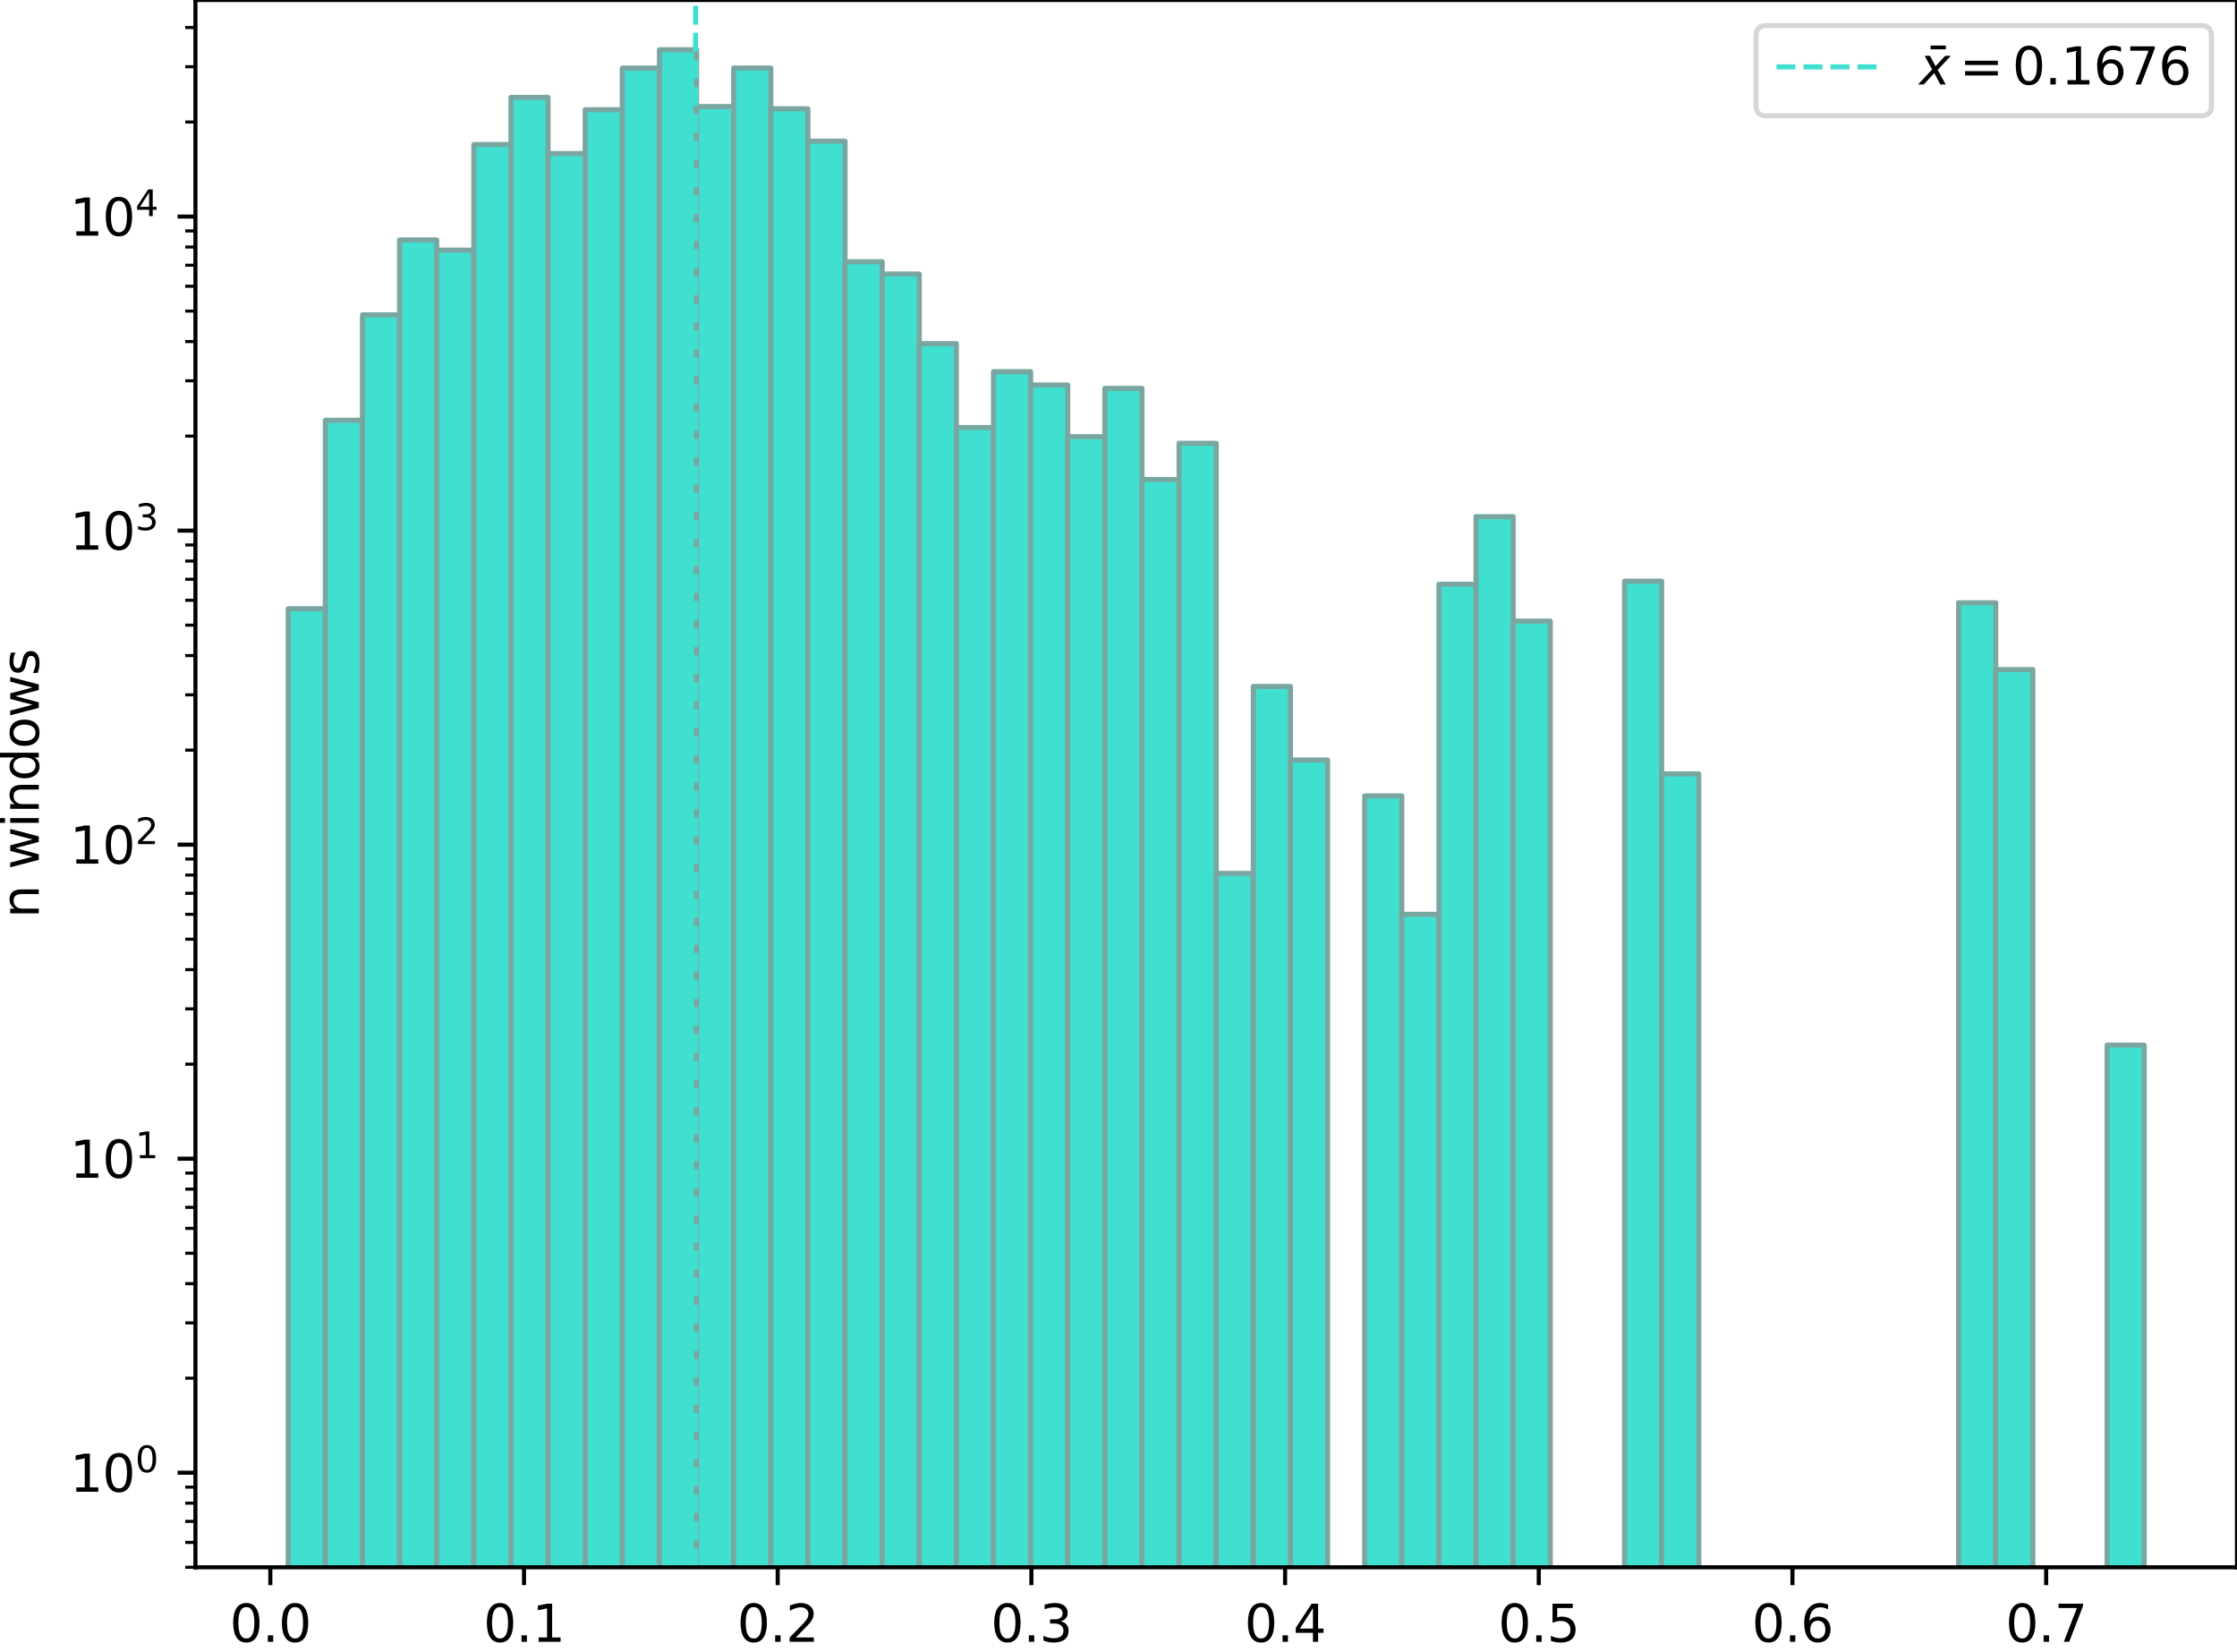<?xml version="1.0" encoding="utf-8" standalone="no"?>
<!DOCTYPE svg PUBLIC "-//W3C//DTD SVG 1.1//EN"
  "http://www.w3.org/Graphics/SVG/1.1/DTD/svg11.dtd">
<svg height="323.598pt" version="1.1" viewBox="0 0 438.128 323.598" width="438.128pt" xmlns="http://www.w3.org/2000/svg" xmlns:xlink="http://www.w3.org/1999/xlink">
 <defs>
  <style type="text/css">*{stroke-linecap:butt;stroke-linejoin:round;}</style>
 </defs>
 <g id="figure_1">
  <g id="patch_1">
   <path d="M 0 323.598 
L 438.128 323.598 
L 438.128 0 
L 0 0 
z
" style="fill:#ffffff;"/>
  </g>
  <g id="axes_1">
   <g id="patch_2">
    <path d="M 38.278 306.92 
L 438.128 306.92 
L 438.128 0 
L 38.278 0 
z
" style="fill:#ffffff;"/>
   </g>
   <g id="patch_3">
    <path clip-path="url(#p5ec29fc9a8)" d="M 56.453 61786.943 
L 63.723 61786.943 
L 63.723 119.207 
L 56.453 119.207 
z
" style="fill:#40e0d0;stroke:#7aa6a2;stroke-linejoin:miter;"/>
   </g>
   <g id="patch_4">
    <path clip-path="url(#p5ec29fc9a8)" d="M 63.723 61786.943 
L 70.993 61786.943 
L 70.993 82.3 
L 63.723 82.3 
z
" style="fill:#40e0d0;stroke:#7aa6a2;stroke-linejoin:miter;"/>
   </g>
   <g id="patch_5">
    <path clip-path="url(#p5ec29fc9a8)" d="M 70.993 61786.943 
L 78.263 61786.943 
L 78.263 61.662 
L 70.993 61.662 
z
" style="fill:#40e0d0;stroke:#7aa6a2;stroke-linejoin:miter;"/>
   </g>
   <g id="patch_6">
    <path clip-path="url(#p5ec29fc9a8)" d="M 78.263 61786.943 
L 85.533 61786.943 
L 85.533 46.981 
L 78.263 46.981 
z
" style="fill:#40e0d0;stroke:#7aa6a2;stroke-linejoin:miter;"/>
   </g>
   <g id="patch_7">
    <path clip-path="url(#p5ec29fc9a8)" d="M 85.533 61786.943 
L 92.803 61786.943 
L 92.803 48.981 
L 85.533 48.981 
z
" style="fill:#40e0d0;stroke:#7aa6a2;stroke-linejoin:miter;"/>
   </g>
   <g id="patch_8">
    <path clip-path="url(#p5ec29fc9a8)" d="M 92.803 61786.943 
L 100.073 61786.943 
L 100.073 28.311 
L 92.803 28.311 
z
" style="fill:#40e0d0;stroke:#7aa6a2;stroke-linejoin:miter;"/>
   </g>
   <g id="patch_9">
    <path clip-path="url(#p5ec29fc9a8)" d="M 100.073 61786.943 
L 107.343 61786.943 
L 107.343 19.082 
L 100.073 19.082 
z
" style="fill:#40e0d0;stroke:#7aa6a2;stroke-linejoin:miter;"/>
   </g>
   <g id="patch_10">
    <path clip-path="url(#p5ec29fc9a8)" d="M 107.343 61786.943 
L 114.613 61786.943 
L 114.613 30.069 
L 107.343 30.069 
z
" style="fill:#40e0d0;stroke:#7aa6a2;stroke-linejoin:miter;"/>
   </g>
   <g id="patch_11">
    <path clip-path="url(#p5ec29fc9a8)" d="M 114.613 61786.943 
L 121.883 61786.943 
L 121.883 21.479 
L 114.613 21.479 
z
" style="fill:#40e0d0;stroke:#7aa6a2;stroke-linejoin:miter;"/>
   </g>
   <g id="patch_12">
    <path clip-path="url(#p5ec29fc9a8)" d="M 121.883 61786.943 
L 129.153 61786.943 
L 129.153 13.336 
L 121.883 13.336 
z
" style="fill:#40e0d0;stroke:#7aa6a2;stroke-linejoin:miter;"/>
   </g>
   <g id="patch_13">
    <path clip-path="url(#p5ec29fc9a8)" d="M 129.153 61786.943 
L 136.423 61786.943 
L 136.423 9.746 
L 129.153 9.746 
z
" style="fill:#40e0d0;stroke:#7aa6a2;stroke-linejoin:miter;"/>
   </g>
   <g id="patch_14">
    <path clip-path="url(#p5ec29fc9a8)" d="M 136.423 61786.943 
L 143.693 61786.943 
L 143.693 20.865 
L 136.423 20.865 
z
" style="fill:#40e0d0;stroke:#7aa6a2;stroke-linejoin:miter;"/>
   </g>
   <g id="patch_15">
    <path clip-path="url(#p5ec29fc9a8)" d="M 143.693 61786.943 
L 150.963 61786.943 
L 150.963 13.324 
L 143.693 13.324 
z
" style="fill:#40e0d0;stroke:#7aa6a2;stroke-linejoin:miter;"/>
   </g>
   <g id="patch_16">
    <path clip-path="url(#p5ec29fc9a8)" d="M 150.963 61786.943 
L 158.233 61786.943 
L 158.233 21.3 
L 150.963 21.3 
z
" style="fill:#40e0d0;stroke:#7aa6a2;stroke-linejoin:miter;"/>
   </g>
   <g id="patch_17">
    <path clip-path="url(#p5ec29fc9a8)" d="M 158.233 61786.943 
L 165.503 61786.943 
L 165.503 27.639 
L 158.233 27.639 
z
" style="fill:#40e0d0;stroke:#7aa6a2;stroke-linejoin:miter;"/>
   </g>
   <g id="patch_18">
    <path clip-path="url(#p5ec29fc9a8)" d="M 165.503 61786.943 
L 172.773 61786.943 
L 172.773 51.257 
L 165.503 51.257 
z
" style="fill:#40e0d0;stroke:#7aa6a2;stroke-linejoin:miter;"/>
   </g>
   <g id="patch_19">
    <path clip-path="url(#p5ec29fc9a8)" d="M 172.773 61786.943 
L 180.043 61786.943 
L 180.043 53.657 
L 172.773 53.657 
z
" style="fill:#40e0d0;stroke:#7aa6a2;stroke-linejoin:miter;"/>
   </g>
   <g id="patch_20">
    <path clip-path="url(#p5ec29fc9a8)" d="M 180.043 61786.943 
L 187.313 61786.943 
L 187.313 67.296 
L 180.043 67.296 
z
" style="fill:#40e0d0;stroke:#7aa6a2;stroke-linejoin:miter;"/>
   </g>
   <g id="patch_21">
    <path clip-path="url(#p5ec29fc9a8)" d="M 187.313 61786.943 
L 194.583 61786.943 
L 194.583 83.717 
L 187.313 83.717 
z
" style="fill:#40e0d0;stroke:#7aa6a2;stroke-linejoin:miter;"/>
   </g>
   <g id="patch_22">
    <path clip-path="url(#p5ec29fc9a8)" d="M 194.583 61786.943 
L 201.853 61786.943 
L 201.853 72.787 
L 194.583 72.787 
z
" style="fill:#40e0d0;stroke:#7aa6a2;stroke-linejoin:miter;"/>
   </g>
   <g id="patch_23">
    <path clip-path="url(#p5ec29fc9a8)" d="M 201.853 61786.943 
L 209.123 61786.943 
L 209.123 75.392 
L 201.853 75.392 
z
" style="fill:#40e0d0;stroke:#7aa6a2;stroke-linejoin:miter;"/>
   </g>
   <g id="patch_24">
    <path clip-path="url(#p5ec29fc9a8)" d="M 209.123 61786.943 
L 216.393 61786.943 
L 216.393 85.519 
L 209.123 85.519 
z
" style="fill:#40e0d0;stroke:#7aa6a2;stroke-linejoin:miter;"/>
   </g>
   <g id="patch_25">
    <path clip-path="url(#p5ec29fc9a8)" d="M 216.393 61786.943 
L 223.663 61786.943 
L 223.663 76.061 
L 216.393 76.061 
z
" style="fill:#40e0d0;stroke:#7aa6a2;stroke-linejoin:miter;"/>
   </g>
   <g id="patch_26">
    <path clip-path="url(#p5ec29fc9a8)" d="M 223.663 61786.943 
L 230.933 61786.943 
L 230.933 93.896 
L 223.663 93.896 
z
" style="fill:#40e0d0;stroke:#7aa6a2;stroke-linejoin:miter;"/>
   </g>
   <g id="patch_27">
    <path clip-path="url(#p5ec29fc9a8)" d="M 230.933 61786.943 
L 238.203 61786.943 
L 238.203 86.811 
L 230.933 86.811 
z
" style="fill:#40e0d0;stroke:#7aa6a2;stroke-linejoin:miter;"/>
   </g>
   <g id="patch_28">
    <path clip-path="url(#p5ec29fc9a8)" d="M 238.203 61786.943 
L 245.473 61786.943 
L 245.473 171.038 
L 238.203 171.038 
z
" style="fill:#40e0d0;stroke:#7aa6a2;stroke-linejoin:miter;"/>
   </g>
   <g id="patch_29">
    <path clip-path="url(#p5ec29fc9a8)" d="M 245.473 61786.943 
L 252.743 61786.943 
L 252.743 134.428 
L 245.473 134.428 
z
" style="fill:#40e0d0;stroke:#7aa6a2;stroke-linejoin:miter;"/>
   </g>
   <g id="patch_30">
    <path clip-path="url(#p5ec29fc9a8)" d="M 252.743 61786.943 
L 260.013 61786.943 
L 260.013 148.835 
L 252.743 148.835 
z
" style="fill:#40e0d0;stroke:#7aa6a2;stroke-linejoin:miter;"/>
   </g>
   <g id="patch_31">
    <path clip-path="url(#p5ec29fc9a8)" d="M 260.013 61786.943 
L 267.283 61786.943 
L 267.283 61786.943 
L 260.013 61786.943 
z
" style="fill:#40e0d0;stroke:#7aa6a2;stroke-linejoin:miter;"/>
   </g>
   <g id="patch_32">
    <path clip-path="url(#p5ec29fc9a8)" d="M 267.283 61786.943 
L 274.553 61786.943 
L 274.553 155.857 
L 267.283 155.857 
z
" style="fill:#40e0d0;stroke:#7aa6a2;stroke-linejoin:miter;"/>
   </g>
   <g id="patch_33">
    <path clip-path="url(#p5ec29fc9a8)" d="M 274.553 61786.943 
L 281.823 61786.943 
L 281.823 179.053 
L 274.553 179.053 
z
" style="fill:#40e0d0;stroke:#7aa6a2;stroke-linejoin:miter;"/>
   </g>
   <g id="patch_34">
    <path clip-path="url(#p5ec29fc9a8)" d="M 281.823 61786.943 
L 289.093 61786.943 
L 289.093 114.409 
L 281.823 114.409 
z
" style="fill:#40e0d0;stroke:#7aa6a2;stroke-linejoin:miter;"/>
   </g>
   <g id="patch_35">
    <path clip-path="url(#p5ec29fc9a8)" d="M 289.093 61786.943 
L 296.363 61786.943 
L 296.363 101.172 
L 289.093 101.172 
z
" style="fill:#40e0d0;stroke:#7aa6a2;stroke-linejoin:miter;"/>
   </g>
   <g id="patch_36">
    <path clip-path="url(#p5ec29fc9a8)" d="M 296.363 61786.943 
L 303.633 61786.943 
L 303.633 121.635 
L 296.363 121.635 
z
" style="fill:#40e0d0;stroke:#7aa6a2;stroke-linejoin:miter;"/>
   </g>
   <g id="patch_37">
    <path clip-path="url(#p5ec29fc9a8)" d="M 303.633 61786.943 
L 310.903 61786.943 
L 310.903 61786.943 
L 303.633 61786.943 
z
" style="fill:#40e0d0;stroke:#7aa6a2;stroke-linejoin:miter;"/>
   </g>
   <g id="patch_38">
    <path clip-path="url(#p5ec29fc9a8)" d="M 310.903 61786.943 
L 318.173 61786.943 
L 318.173 61786.943 
L 310.903 61786.943 
z
" style="fill:#40e0d0;stroke:#7aa6a2;stroke-linejoin:miter;"/>
   </g>
   <g id="patch_39">
    <path clip-path="url(#p5ec29fc9a8)" d="M 318.173 61786.943 
L 325.443 61786.943 
L 325.443 113.822 
L 318.173 113.822 
z
" style="fill:#40e0d0;stroke:#7aa6a2;stroke-linejoin:miter;"/>
   </g>
   <g id="patch_40">
    <path clip-path="url(#p5ec29fc9a8)" d="M 325.443 61786.943 
L 332.713 61786.943 
L 332.713 151.554 
L 325.443 151.554 
z
" style="fill:#40e0d0;stroke:#7aa6a2;stroke-linejoin:miter;"/>
   </g>
   <g id="patch_41">
    <path clip-path="url(#p5ec29fc9a8)" d="M 332.713 61786.943 
L 339.983 61786.943 
L 339.983 61786.943 
L 332.713 61786.943 
z
" style="fill:#40e0d0;stroke:#7aa6a2;stroke-linejoin:miter;"/>
   </g>
   <g id="patch_42">
    <path clip-path="url(#p5ec29fc9a8)" d="M 339.983 61786.943 
L 347.253 61786.943 
L 347.253 61786.943 
L 339.983 61786.943 
z
" style="fill:#40e0d0;stroke:#7aa6a2;stroke-linejoin:miter;"/>
   </g>
   <g id="patch_43">
    <path clip-path="url(#p5ec29fc9a8)" d="M 347.253 61786.943 
L 354.523 61786.943 
L 354.523 61786.943 
L 347.253 61786.943 
z
" style="fill:#40e0d0;stroke:#7aa6a2;stroke-linejoin:miter;"/>
   </g>
   <g id="patch_44">
    <path clip-path="url(#p5ec29fc9a8)" d="M 354.523 61786.943 
L 361.793 61786.943 
L 361.793 61786.943 
L 354.523 61786.943 
z
" style="fill:#40e0d0;stroke:#7aa6a2;stroke-linejoin:miter;"/>
   </g>
   <g id="patch_45">
    <path clip-path="url(#p5ec29fc9a8)" d="M 361.793 61786.943 
L 369.063 61786.943 
L 369.063 61786.943 
L 361.793 61786.943 
z
" style="fill:#40e0d0;stroke:#7aa6a2;stroke-linejoin:miter;"/>
   </g>
   <g id="patch_46">
    <path clip-path="url(#p5ec29fc9a8)" d="M 369.063 61786.943 
L 376.333 61786.943 
L 376.333 61786.943 
L 369.063 61786.943 
z
" style="fill:#40e0d0;stroke:#7aa6a2;stroke-linejoin:miter;"/>
   </g>
   <g id="patch_47">
    <path clip-path="url(#p5ec29fc9a8)" d="M 376.333 61786.943 
L 383.603 61786.943 
L 383.603 61786.943 
L 376.333 61786.943 
z
" style="fill:#40e0d0;stroke:#7aa6a2;stroke-linejoin:miter;"/>
   </g>
   <g id="patch_48">
    <path clip-path="url(#p5ec29fc9a8)" d="M 383.603 61786.943 
L 390.873 61786.943 
L 390.873 118.049 
L 383.603 118.049 
z
" style="fill:#40e0d0;stroke:#7aa6a2;stroke-linejoin:miter;"/>
   </g>
   <g id="patch_49">
    <path clip-path="url(#p5ec29fc9a8)" d="M 390.873 61786.943 
L 398.143 61786.943 
L 398.143 131.124 
L 390.873 131.124 
z
" style="fill:#40e0d0;stroke:#7aa6a2;stroke-linejoin:miter;"/>
   </g>
   <g id="patch_50">
    <path clip-path="url(#p5ec29fc9a8)" d="M 398.143 61786.943 
L 405.413 61786.943 
L 405.413 61786.943 
L 398.143 61786.943 
z
" style="fill:#40e0d0;stroke:#7aa6a2;stroke-linejoin:miter;"/>
   </g>
   <g id="patch_51">
    <path clip-path="url(#p5ec29fc9a8)" d="M 405.413 61786.943 
L 412.683 61786.943 
L 412.683 61786.943 
L 405.413 61786.943 
z
" style="fill:#40e0d0;stroke:#7aa6a2;stroke-linejoin:miter;"/>
   </g>
   <g id="patch_52">
    <path clip-path="url(#p5ec29fc9a8)" d="M 412.683 61786.943 
L 419.953 61786.943 
L 419.953 204.663 
L 412.683 204.663 
z
" style="fill:#40e0d0;stroke:#7aa6a2;stroke-linejoin:miter;"/>
   </g>
   <g id="matplotlib.axis_1">
    <g id="xtick_1">
     <g id="line2d_1">
      <defs>
       <path d="M 0 0 
L 0 3.5 
" id="m886fea7e54" style="stroke:#000000;stroke-width:0.8;"/>
      </defs>
      <g>
       <use style="stroke:#000000;stroke-width:0.8;" x="52.945" xlink:href="#m886fea7e54" y="306.92"/>
      </g>
     </g>
     <g id="text_1">
      <!-- 0.0 -->
      <g transform="translate(44.993 321.518)scale(0.1 -0.1)">
       <defs>
        <path d="M 2034 4250 
Q 1547 4250 1301 3770 
Q 1056 3291 1056 2328 
Q 1056 1369 1301 889 
Q 1547 409 2034 409 
Q 2525 409 2770 889 
Q 3016 1369 3016 2328 
Q 3016 3291 2770 3770 
Q 2525 4250 2034 4250 
z
M 2034 4750 
Q 2819 4750 3233 4129 
Q 3647 3509 3647 2328 
Q 3647 1150 3233 529 
Q 2819 -91 2034 -91 
Q 1250 -91 836 529 
Q 422 1150 422 2328 
Q 422 3509 836 4129 
Q 1250 4750 2034 4750 
z
" id="DejaVuSans-30" transform="scale(0.016)"/>
        <path d="M 684 794 
L 1344 794 
L 1344 0 
L 684 0 
L 684 794 
z
" id="DejaVuSans-2e" transform="scale(0.016)"/>
       </defs>
       <use xlink:href="#DejaVuSans-30"/>
       <use x="63.623" xlink:href="#DejaVuSans-2e"/>
       <use x="95.41" xlink:href="#DejaVuSans-30"/>
      </g>
     </g>
    </g>
    <g id="xtick_2">
     <g id="line2d_2">
      <g>
       <use style="stroke:#000000;stroke-width:0.8;" x="102.631" xlink:href="#m886fea7e54" y="306.92"/>
      </g>
     </g>
     <g id="text_2">
      <!-- 0.1 -->
      <g transform="translate(94.679 321.518)scale(0.1 -0.1)">
       <defs>
        <path d="M 794 531 
L 1825 531 
L 1825 4091 
L 703 3866 
L 703 4441 
L 1819 4666 
L 2450 4666 
L 2450 531 
L 3481 531 
L 3481 0 
L 794 0 
L 794 531 
z
" id="DejaVuSans-31" transform="scale(0.016)"/>
       </defs>
       <use xlink:href="#DejaVuSans-30"/>
       <use x="63.623" xlink:href="#DejaVuSans-2e"/>
       <use x="95.41" xlink:href="#DejaVuSans-31"/>
      </g>
     </g>
    </g>
    <g id="xtick_3">
     <g id="line2d_3">
      <g>
       <use style="stroke:#000000;stroke-width:0.8;" x="152.317" xlink:href="#m886fea7e54" y="306.92"/>
      </g>
     </g>
     <g id="text_3">
      <!-- 0.2 -->
      <g transform="translate(144.366 321.518)scale(0.1 -0.1)">
       <defs>
        <path d="M 1228 531 
L 3431 531 
L 3431 0 
L 469 0 
L 469 531 
Q 828 903 1448 1529 
Q 2069 2156 2228 2338 
Q 2531 2678 2651 2914 
Q 2772 3150 2772 3378 
Q 2772 3750 2511 3984 
Q 2250 4219 1831 4219 
Q 1534 4219 1204 4116 
Q 875 4013 500 3803 
L 500 4441 
Q 881 4594 1212 4672 
Q 1544 4750 1819 4750 
Q 2544 4750 2975 4387 
Q 3406 4025 3406 3419 
Q 3406 3131 3298 2873 
Q 3191 2616 2906 2266 
Q 2828 2175 2409 1742 
Q 1991 1309 1228 531 
z
" id="DejaVuSans-32" transform="scale(0.016)"/>
       </defs>
       <use xlink:href="#DejaVuSans-30"/>
       <use x="63.623" xlink:href="#DejaVuSans-2e"/>
       <use x="95.41" xlink:href="#DejaVuSans-32"/>
      </g>
     </g>
    </g>
    <g id="xtick_4">
     <g id="line2d_4">
      <g>
       <use style="stroke:#000000;stroke-width:0.8;" x="202.003" xlink:href="#m886fea7e54" y="306.92"/>
      </g>
     </g>
     <g id="text_4">
      <!-- 0.3 -->
      <g transform="translate(194.052 321.518)scale(0.1 -0.1)">
       <defs>
        <path d="M 2597 2516 
Q 3050 2419 3304 2112 
Q 3559 1806 3559 1356 
Q 3559 666 3084 287 
Q 2609 -91 1734 -91 
Q 1441 -91 1130 -33 
Q 819 25 488 141 
L 488 750 
Q 750 597 1062 519 
Q 1375 441 1716 441 
Q 2309 441 2620 675 
Q 2931 909 2931 1356 
Q 2931 1769 2642 2001 
Q 2353 2234 1838 2234 
L 1294 2234 
L 1294 2753 
L 1863 2753 
Q 2328 2753 2575 2939 
Q 2822 3125 2822 3475 
Q 2822 3834 2567 4026 
Q 2313 4219 1838 4219 
Q 1578 4219 1281 4162 
Q 984 4106 628 3988 
L 628 4550 
Q 988 4650 1302 4700 
Q 1616 4750 1894 4750 
Q 2613 4750 3031 4423 
Q 3450 4097 3450 3541 
Q 3450 3153 3228 2886 
Q 3006 2619 2597 2516 
z
" id="DejaVuSans-33" transform="scale(0.016)"/>
       </defs>
       <use xlink:href="#DejaVuSans-30"/>
       <use x="63.623" xlink:href="#DejaVuSans-2e"/>
       <use x="95.41" xlink:href="#DejaVuSans-33"/>
      </g>
     </g>
    </g>
    <g id="xtick_5">
     <g id="line2d_5">
      <g>
       <use style="stroke:#000000;stroke-width:0.8;" x="251.69" xlink:href="#m886fea7e54" y="306.92"/>
      </g>
     </g>
     <g id="text_5">
      <!-- 0.4 -->
      <g transform="translate(243.738 321.518)scale(0.1 -0.1)">
       <defs>
        <path d="M 2419 4116 
L 825 1625 
L 2419 1625 
L 2419 4116 
z
M 2253 4666 
L 3047 4666 
L 3047 1625 
L 3713 1625 
L 3713 1100 
L 3047 1100 
L 3047 0 
L 2419 0 
L 2419 1100 
L 313 1100 
L 313 1709 
L 2253 4666 
z
" id="DejaVuSans-34" transform="scale(0.016)"/>
       </defs>
       <use xlink:href="#DejaVuSans-30"/>
       <use x="63.623" xlink:href="#DejaVuSans-2e"/>
       <use x="95.41" xlink:href="#DejaVuSans-34"/>
      </g>
     </g>
    </g>
    <g id="xtick_6">
     <g id="line2d_6">
      <g>
       <use style="stroke:#000000;stroke-width:0.8;" x="301.376" xlink:href="#m886fea7e54" y="306.92"/>
      </g>
     </g>
     <g id="text_6">
      <!-- 0.5 -->
      <g transform="translate(293.424 321.518)scale(0.1 -0.1)">
       <defs>
        <path d="M 691 4666 
L 3169 4666 
L 3169 4134 
L 1269 4134 
L 1269 2991 
Q 1406 3038 1543 3061 
Q 1681 3084 1819 3084 
Q 2600 3084 3056 2656 
Q 3513 2228 3513 1497 
Q 3513 744 3044 326 
Q 2575 -91 1722 -91 
Q 1428 -91 1123 -41 
Q 819 9 494 109 
L 494 744 
Q 775 591 1075 516 
Q 1375 441 1709 441 
Q 2250 441 2565 725 
Q 2881 1009 2881 1497 
Q 2881 1984 2565 2268 
Q 2250 2553 1709 2553 
Q 1456 2553 1204 2497 
Q 953 2441 691 2322 
L 691 4666 
z
" id="DejaVuSans-35" transform="scale(0.016)"/>
       </defs>
       <use xlink:href="#DejaVuSans-30"/>
       <use x="63.623" xlink:href="#DejaVuSans-2e"/>
       <use x="95.41" xlink:href="#DejaVuSans-35"/>
      </g>
     </g>
    </g>
    <g id="xtick_7">
     <g id="line2d_7">
      <g>
       <use style="stroke:#000000;stroke-width:0.8;" x="351.062" xlink:href="#m886fea7e54" y="306.92"/>
      </g>
     </g>
     <g id="text_7">
      <!-- 0.6 -->
      <g transform="translate(343.11 321.518)scale(0.1 -0.1)">
       <defs>
        <path d="M 2113 2584 
Q 1688 2584 1439 2293 
Q 1191 2003 1191 1497 
Q 1191 994 1439 701 
Q 1688 409 2113 409 
Q 2538 409 2786 701 
Q 3034 994 3034 1497 
Q 3034 2003 2786 2293 
Q 2538 2584 2113 2584 
z
M 3366 4563 
L 3366 3988 
Q 3128 4100 2886 4159 
Q 2644 4219 2406 4219 
Q 1781 4219 1451 3797 
Q 1122 3375 1075 2522 
Q 1259 2794 1537 2939 
Q 1816 3084 2150 3084 
Q 2853 3084 3261 2657 
Q 3669 2231 3669 1497 
Q 3669 778 3244 343 
Q 2819 -91 2113 -91 
Q 1303 -91 875 529 
Q 447 1150 447 2328 
Q 447 3434 972 4092 
Q 1497 4750 2381 4750 
Q 2619 4750 2861 4703 
Q 3103 4656 3366 4563 
z
" id="DejaVuSans-36" transform="scale(0.016)"/>
       </defs>
       <use xlink:href="#DejaVuSans-30"/>
       <use x="63.623" xlink:href="#DejaVuSans-2e"/>
       <use x="95.41" xlink:href="#DejaVuSans-36"/>
      </g>
     </g>
    </g>
    <g id="xtick_8">
     <g id="line2d_8">
      <g>
       <use style="stroke:#000000;stroke-width:0.8;" x="400.748" xlink:href="#m886fea7e54" y="306.92"/>
      </g>
     </g>
     <g id="text_8">
      <!-- 0.7 -->
      <g transform="translate(392.797 321.518)scale(0.1 -0.1)">
       <defs>
        <path d="M 525 4666 
L 3525 4666 
L 3525 4397 
L 1831 0 
L 1172 0 
L 2766 4134 
L 525 4134 
L 525 4666 
z
" id="DejaVuSans-37" transform="scale(0.016)"/>
       </defs>
       <use xlink:href="#DejaVuSans-30"/>
       <use x="63.623" xlink:href="#DejaVuSans-2e"/>
       <use x="95.41" xlink:href="#DejaVuSans-37"/>
      </g>
     </g>
    </g>
   </g>
   <g id="matplotlib.axis_2">
    <g id="ytick_1">
     <g id="line2d_9">
      <defs>
       <path d="M 0 0 
L -3.5 0 
" id="m1029edbc69" style="stroke:#000000;stroke-width:0.8;"/>
      </defs>
      <g>
       <use style="stroke:#000000;stroke-width:0.8;" x="38.278" xlink:href="#m1029edbc69" y="288.407"/>
      </g>
     </g>
     <g id="text_9">
      <!-- $\mathdefault{10^{0}}$ -->
      <g transform="translate(13.678 292.206)scale(0.1 -0.1)">
       <use transform="translate(0 0.766)" xlink:href="#DejaVuSans-31"/>
       <use transform="translate(63.623 0.766)" xlink:href="#DejaVuSans-30"/>
       <use transform="translate(128.203 39.047)scale(0.7)" xlink:href="#DejaVuSans-30"/>
      </g>
     </g>
    </g>
    <g id="ytick_2">
     <g id="line2d_10">
      <g>
       <use style="stroke:#000000;stroke-width:0.8;" x="38.278" xlink:href="#m1029edbc69" y="226.909"/>
      </g>
     </g>
     <g id="text_10">
      <!-- $\mathdefault{10^{1}}$ -->
      <g transform="translate(13.678 230.708)scale(0.1 -0.1)">
       <use transform="translate(0 0.684)" xlink:href="#DejaVuSans-31"/>
       <use transform="translate(63.623 0.684)" xlink:href="#DejaVuSans-30"/>
       <use transform="translate(128.203 38.966)scale(0.7)" xlink:href="#DejaVuSans-31"/>
      </g>
     </g>
    </g>
    <g id="ytick_3">
     <g id="line2d_11">
      <g>
       <use style="stroke:#000000;stroke-width:0.8;" x="38.278" xlink:href="#m1029edbc69" y="165.41"/>
      </g>
     </g>
     <g id="text_11">
      <!-- $\mathdefault{10^{2}}$ -->
      <g transform="translate(13.678 169.209)scale(0.1 -0.1)">
       <use transform="translate(0 0.766)" xlink:href="#DejaVuSans-31"/>
       <use transform="translate(63.623 0.766)" xlink:href="#DejaVuSans-30"/>
       <use transform="translate(128.203 39.047)scale(0.7)" xlink:href="#DejaVuSans-32"/>
      </g>
     </g>
    </g>
    <g id="ytick_4">
     <g id="line2d_12">
      <g>
       <use style="stroke:#000000;stroke-width:0.8;" x="38.278" xlink:href="#m1029edbc69" y="103.911"/>
      </g>
     </g>
     <g id="text_12">
      <!-- $\mathdefault{10^{3}}$ -->
      <g transform="translate(13.678 107.711)scale(0.1 -0.1)">
       <use transform="translate(0 0.766)" xlink:href="#DejaVuSans-31"/>
       <use transform="translate(63.623 0.766)" xlink:href="#DejaVuSans-30"/>
       <use transform="translate(128.203 39.047)scale(0.7)" xlink:href="#DejaVuSans-33"/>
      </g>
     </g>
    </g>
    <g id="ytick_5">
     <g id="line2d_13">
      <g>
       <use style="stroke:#000000;stroke-width:0.8;" x="38.278" xlink:href="#m1029edbc69" y="42.413"/>
      </g>
     </g>
     <g id="text_13">
      <!-- $\mathdefault{10^{4}}$ -->
      <g transform="translate(13.678 46.212)scale(0.1 -0.1)">
       <use transform="translate(0 0.684)" xlink:href="#DejaVuSans-31"/>
       <use transform="translate(63.623 0.684)" xlink:href="#DejaVuSans-30"/>
       <use transform="translate(128.203 38.966)scale(0.7)" xlink:href="#DejaVuSans-34"/>
      </g>
     </g>
    </g>
    <g id="ytick_6">
     <g id="line2d_14">
      <defs>
       <path d="M 0 0 
L -2 0 
" id="m432ccc083e" style="stroke:#000000;stroke-width:0.6;"/>
      </defs>
      <g>
       <use style="stroke:#000000;stroke-width:0.6;" x="38.278" xlink:href="#m432ccc083e" y="306.92"/>
      </g>
     </g>
    </g>
    <g id="ytick_7">
     <g id="line2d_15">
      <g>
       <use style="stroke:#000000;stroke-width:0.6;" x="38.278" xlink:href="#m432ccc083e" y="302.05"/>
      </g>
     </g>
    </g>
    <g id="ytick_8">
     <g id="line2d_16">
      <g>
       <use style="stroke:#000000;stroke-width:0.6;" x="38.278" xlink:href="#m432ccc083e" y="297.933"/>
      </g>
     </g>
    </g>
    <g id="ytick_9">
     <g id="line2d_17">
      <g>
       <use style="stroke:#000000;stroke-width:0.6;" x="38.278" xlink:href="#m432ccc083e" y="294.367"/>
      </g>
     </g>
    </g>
    <g id="ytick_10">
     <g id="line2d_18">
      <g>
       <use style="stroke:#000000;stroke-width:0.6;" x="38.278" xlink:href="#m432ccc083e" y="291.221"/>
      </g>
     </g>
    </g>
    <g id="ytick_11">
     <g id="line2d_19">
      <g>
       <use style="stroke:#000000;stroke-width:0.6;" x="38.278" xlink:href="#m432ccc083e" y="269.894"/>
      </g>
     </g>
    </g>
    <g id="ytick_12">
     <g id="line2d_20">
      <g>
       <use style="stroke:#000000;stroke-width:0.6;" x="38.278" xlink:href="#m432ccc083e" y="259.065"/>
      </g>
     </g>
    </g>
    <g id="ytick_13">
     <g id="line2d_21">
      <g>
       <use style="stroke:#000000;stroke-width:0.6;" x="38.278" xlink:href="#m432ccc083e" y="251.381"/>
      </g>
     </g>
    </g>
    <g id="ytick_14">
     <g id="line2d_22">
      <g>
       <use style="stroke:#000000;stroke-width:0.6;" x="38.278" xlink:href="#m432ccc083e" y="245.421"/>
      </g>
     </g>
    </g>
    <g id="ytick_15">
     <g id="line2d_23">
      <g>
       <use style="stroke:#000000;stroke-width:0.6;" x="38.278" xlink:href="#m432ccc083e" y="240.552"/>
      </g>
     </g>
    </g>
    <g id="ytick_16">
     <g id="line2d_24">
      <g>
       <use style="stroke:#000000;stroke-width:0.6;" x="38.278" xlink:href="#m432ccc083e" y="236.435"/>
      </g>
     </g>
    </g>
    <g id="ytick_17">
     <g id="line2d_25">
      <g>
       <use style="stroke:#000000;stroke-width:0.6;" x="38.278" xlink:href="#m432ccc083e" y="232.868"/>
      </g>
     </g>
    </g>
    <g id="ytick_18">
     <g id="line2d_26">
      <g>
       <use style="stroke:#000000;stroke-width:0.6;" x="38.278" xlink:href="#m432ccc083e" y="229.723"/>
      </g>
     </g>
    </g>
    <g id="ytick_19">
     <g id="line2d_27">
      <g>
       <use style="stroke:#000000;stroke-width:0.6;" x="38.278" xlink:href="#m432ccc083e" y="208.396"/>
      </g>
     </g>
    </g>
    <g id="ytick_20">
     <g id="line2d_28">
      <g>
       <use style="stroke:#000000;stroke-width:0.6;" x="38.278" xlink:href="#m432ccc083e" y="197.566"/>
      </g>
     </g>
    </g>
    <g id="ytick_21">
     <g id="line2d_29">
      <g>
       <use style="stroke:#000000;stroke-width:0.6;" x="38.278" xlink:href="#m432ccc083e" y="189.883"/>
      </g>
     </g>
    </g>
    <g id="ytick_22">
     <g id="line2d_30">
      <g>
       <use style="stroke:#000000;stroke-width:0.6;" x="38.278" xlink:href="#m432ccc083e" y="183.923"/>
      </g>
     </g>
    </g>
    <g id="ytick_23">
     <g id="line2d_31">
      <g>
       <use style="stroke:#000000;stroke-width:0.6;" x="38.278" xlink:href="#m432ccc083e" y="179.053"/>
      </g>
     </g>
    </g>
    <g id="ytick_24">
     <g id="line2d_32">
      <g>
       <use style="stroke:#000000;stroke-width:0.6;" x="38.278" xlink:href="#m432ccc083e" y="174.936"/>
      </g>
     </g>
    </g>
    <g id="ytick_25">
     <g id="line2d_33">
      <g>
       <use style="stroke:#000000;stroke-width:0.6;" x="38.278" xlink:href="#m432ccc083e" y="171.37"/>
      </g>
     </g>
    </g>
    <g id="ytick_26">
     <g id="line2d_34">
      <g>
       <use style="stroke:#000000;stroke-width:0.6;" x="38.278" xlink:href="#m432ccc083e" y="168.224"/>
      </g>
     </g>
    </g>
    <g id="ytick_27">
     <g id="line2d_35">
      <g>
       <use style="stroke:#000000;stroke-width:0.6;" x="38.278" xlink:href="#m432ccc083e" y="146.897"/>
      </g>
     </g>
    </g>
    <g id="ytick_28">
     <g id="line2d_36">
      <g>
       <use style="stroke:#000000;stroke-width:0.6;" x="38.278" xlink:href="#m432ccc083e" y="136.068"/>
      </g>
     </g>
    </g>
    <g id="ytick_29">
     <g id="line2d_37">
      <g>
       <use style="stroke:#000000;stroke-width:0.6;" x="38.278" xlink:href="#m432ccc083e" y="128.384"/>
      </g>
     </g>
    </g>
    <g id="ytick_30">
     <g id="line2d_38">
      <g>
       <use style="stroke:#000000;stroke-width:0.6;" x="38.278" xlink:href="#m432ccc083e" y="122.424"/>
      </g>
     </g>
    </g>
    <g id="ytick_31">
     <g id="line2d_39">
      <g>
       <use style="stroke:#000000;stroke-width:0.6;" x="38.278" xlink:href="#m432ccc083e" y="117.555"/>
      </g>
     </g>
    </g>
    <g id="ytick_32">
     <g id="line2d_40">
      <g>
       <use style="stroke:#000000;stroke-width:0.6;" x="38.278" xlink:href="#m432ccc083e" y="113.438"/>
      </g>
     </g>
    </g>
    <g id="ytick_33">
     <g id="line2d_41">
      <g>
       <use style="stroke:#000000;stroke-width:0.6;" x="38.278" xlink:href="#m432ccc083e" y="109.871"/>
      </g>
     </g>
    </g>
    <g id="ytick_34">
     <g id="line2d_42">
      <g>
       <use style="stroke:#000000;stroke-width:0.6;" x="38.278" xlink:href="#m432ccc083e" y="106.726"/>
      </g>
     </g>
    </g>
    <g id="ytick_35">
     <g id="line2d_43">
      <g>
       <use style="stroke:#000000;stroke-width:0.6;" x="38.278" xlink:href="#m432ccc083e" y="85.399"/>
      </g>
     </g>
    </g>
    <g id="ytick_36">
     <g id="line2d_44">
      <g>
       <use style="stroke:#000000;stroke-width:0.6;" x="38.278" xlink:href="#m432ccc083e" y="74.569"/>
      </g>
     </g>
    </g>
    <g id="ytick_37">
     <g id="line2d_45">
      <g>
       <use style="stroke:#000000;stroke-width:0.6;" x="38.278" xlink:href="#m432ccc083e" y="66.886"/>
      </g>
     </g>
    </g>
    <g id="ytick_38">
     <g id="line2d_46">
      <g>
       <use style="stroke:#000000;stroke-width:0.6;" x="38.278" xlink:href="#m432ccc083e" y="60.926"/>
      </g>
     </g>
    </g>
    <g id="ytick_39">
     <g id="line2d_47">
      <g>
       <use style="stroke:#000000;stroke-width:0.6;" x="38.278" xlink:href="#m432ccc083e" y="56.056"/>
      </g>
     </g>
    </g>
    <g id="ytick_40">
     <g id="line2d_48">
      <g>
       <use style="stroke:#000000;stroke-width:0.6;" x="38.278" xlink:href="#m432ccc083e" y="51.939"/>
      </g>
     </g>
    </g>
    <g id="ytick_41">
     <g id="line2d_49">
      <g>
       <use style="stroke:#000000;stroke-width:0.6;" x="38.278" xlink:href="#m432ccc083e" y="48.373"/>
      </g>
     </g>
    </g>
    <g id="ytick_42">
     <g id="line2d_50">
      <g>
       <use style="stroke:#000000;stroke-width:0.6;" x="38.278" xlink:href="#m432ccc083e" y="45.227"/>
      </g>
     </g>
    </g>
    <g id="ytick_43">
     <g id="line2d_51">
      <g>
       <use style="stroke:#000000;stroke-width:0.6;" x="38.278" xlink:href="#m432ccc083e" y="23.9"/>
      </g>
     </g>
    </g>
    <g id="ytick_44">
     <g id="line2d_52">
      <g>
       <use style="stroke:#000000;stroke-width:0.6;" x="38.278" xlink:href="#m432ccc083e" y="13.071"/>
      </g>
     </g>
    </g>
    <g id="ytick_45">
     <g id="line2d_53">
      <g>
       <use style="stroke:#000000;stroke-width:0.6;" x="38.278" xlink:href="#m432ccc083e" y="5.387"/>
      </g>
     </g>
    </g>
    <g id="text_14">
     <!-- n windows -->
     <g transform="translate(7.598 179.792)rotate(-90)scale(0.1 -0.1)">
      <defs>
       <path d="M 3513 2113 
L 3513 0 
L 2938 0 
L 2938 2094 
Q 2938 2591 2744 2837 
Q 2550 3084 2163 3084 
Q 1697 3084 1428 2787 
Q 1159 2491 1159 1978 
L 1159 0 
L 581 0 
L 581 3500 
L 1159 3500 
L 1159 2956 
Q 1366 3272 1645 3428 
Q 1925 3584 2291 3584 
Q 2894 3584 3203 3211 
Q 3513 2838 3513 2113 
z
" id="DejaVuSans-6e" transform="scale(0.016)"/>
       <path id="DejaVuSans-20" transform="scale(0.016)"/>
       <path d="M 269 3500 
L 844 3500 
L 1563 769 
L 2278 3500 
L 2956 3500 
L 3675 769 
L 4391 3500 
L 4966 3500 
L 4050 0 
L 3372 0 
L 2619 2869 
L 1863 0 
L 1184 0 
L 269 3500 
z
" id="DejaVuSans-77" transform="scale(0.016)"/>
       <path d="M 603 3500 
L 1178 3500 
L 1178 0 
L 603 0 
L 603 3500 
z
M 603 4863 
L 1178 4863 
L 1178 4134 
L 603 4134 
L 603 4863 
z
" id="DejaVuSans-69" transform="scale(0.016)"/>
       <path d="M 2906 2969 
L 2906 4863 
L 3481 4863 
L 3481 0 
L 2906 0 
L 2906 525 
Q 2725 213 2448 61 
Q 2172 -91 1784 -91 
Q 1150 -91 751 415 
Q 353 922 353 1747 
Q 353 2572 751 3078 
Q 1150 3584 1784 3584 
Q 2172 3584 2448 3432 
Q 2725 3281 2906 2969 
z
M 947 1747 
Q 947 1113 1208 752 
Q 1469 391 1925 391 
Q 2381 391 2643 752 
Q 2906 1113 2906 1747 
Q 2906 2381 2643 2742 
Q 2381 3103 1925 3103 
Q 1469 3103 1208 2742 
Q 947 2381 947 1747 
z
" id="DejaVuSans-64" transform="scale(0.016)"/>
       <path d="M 1959 3097 
Q 1497 3097 1228 2736 
Q 959 2375 959 1747 
Q 959 1119 1226 758 
Q 1494 397 1959 397 
Q 2419 397 2687 759 
Q 2956 1122 2956 1747 
Q 2956 2369 2687 2733 
Q 2419 3097 1959 3097 
z
M 1959 3584 
Q 2709 3584 3137 3096 
Q 3566 2609 3566 1747 
Q 3566 888 3137 398 
Q 2709 -91 1959 -91 
Q 1206 -91 779 398 
Q 353 888 353 1747 
Q 353 2609 779 3096 
Q 1206 3584 1959 3584 
z
" id="DejaVuSans-6f" transform="scale(0.016)"/>
       <path d="M 2834 3397 
L 2834 2853 
Q 2591 2978 2328 3040 
Q 2066 3103 1784 3103 
Q 1356 3103 1142 2972 
Q 928 2841 928 2578 
Q 928 2378 1081 2264 
Q 1234 2150 1697 2047 
L 1894 2003 
Q 2506 1872 2764 1633 
Q 3022 1394 3022 966 
Q 3022 478 2636 193 
Q 2250 -91 1575 -91 
Q 1294 -91 989 -36 
Q 684 19 347 128 
L 347 722 
Q 666 556 975 473 
Q 1284 391 1588 391 
Q 1994 391 2212 530 
Q 2431 669 2431 922 
Q 2431 1156 2273 1281 
Q 2116 1406 1581 1522 
L 1381 1569 
Q 847 1681 609 1914 
Q 372 2147 372 2553 
Q 372 3047 722 3315 
Q 1072 3584 1716 3584 
Q 2034 3584 2315 3537 
Q 2597 3491 2834 3397 
z
" id="DejaVuSans-73" transform="scale(0.016)"/>
      </defs>
      <use xlink:href="#DejaVuSans-6e"/>
      <use x="63.379" xlink:href="#DejaVuSans-20"/>
      <use x="95.166" xlink:href="#DejaVuSans-77"/>
      <use x="176.953" xlink:href="#DejaVuSans-69"/>
      <use x="204.736" xlink:href="#DejaVuSans-6e"/>
      <use x="268.115" xlink:href="#DejaVuSans-64"/>
      <use x="331.592" xlink:href="#DejaVuSans-6f"/>
      <use x="392.773" xlink:href="#DejaVuSans-77"/>
      <use x="474.561" xlink:href="#DejaVuSans-73"/>
     </g>
    </g>
   </g>
   <g id="line2d_54">
    <path clip-path="url(#p5ec29fc9a8)" d="M 136.234 306.92 
L 136.234 0 
" style="fill:none;stroke:#40e0d0;stroke-dasharray:3.7,1.6;stroke-dashoffset:0;"/>
   </g>
   <g id="patch_53">
    <path d="M 38.278 306.92 
L 38.278 0 
" style="fill:none;stroke:#000000;stroke-linecap:square;stroke-linejoin:miter;stroke-width:0.8;"/>
   </g>
   <g id="patch_54">
    <path d="M 438.128 306.92 
L 438.128 0 
" style="fill:none;stroke:#000000;stroke-linecap:square;stroke-linejoin:miter;stroke-width:0.8;"/>
   </g>
   <g id="patch_55">
    <path d="M 38.278 306.92 
L 438.128 306.92 
" style="fill:none;stroke:#000000;stroke-linecap:square;stroke-linejoin:miter;stroke-width:0.8;"/>
   </g>
   <g id="patch_56">
    <path d="M 38.278 0 
L 438.128 0 
" style="fill:none;stroke:#000000;stroke-linecap:square;stroke-linejoin:miter;stroke-width:0.8;"/>
   </g>
   <g id="legend_1">
    <g id="patch_57">
     <path d="M 345.928 22.678 
L 431.128 22.678 
Q 433.128 22.678 433.128 20.678 
L 433.128 7 
Q 433.128 5 431.128 5 
L 345.928 5 
Q 343.928 5 343.928 7 
L 343.928 20.678 
Q 343.928 22.678 345.928 22.678 
z
" style="fill:#ffffff;opacity:0.8;stroke:#cccccc;stroke-linejoin:miter;"/>
    </g>
    <g id="line2d_55">
     <path d="M 347.928 13.098 
L 367.928 13.098 
" style="fill:none;stroke:#40e0d0;stroke-dasharray:3.7,1.6;stroke-dashoffset:0;"/>
    </g>
    <g id="line2d_56"/>
    <g id="text_15">
     <!-- $\bar{x}=0.1676$ -->
     <g transform="translate(375.928 16.598)scale(0.1 -0.1)">
      <defs>
       <path d="M -2522 4769 
L -653 4769 
L -653 4306 
L -2522 4306 
L -2522 4769 
z
" id="DejaVuSans-304" transform="scale(0.016)"/>
       <path d="M 3841 3500 
L 2234 1784 
L 3219 0 
L 2559 0 
L 1819 1388 
L 531 0 
L -166 0 
L 1556 1844 
L 641 3500 
L 1300 3500 
L 1972 2234 
L 3144 3500 
L 3841 3500 
z
" id="DejaVuSans-Oblique-78" transform="scale(0.016)"/>
       <path d="M 678 2906 
L 4684 2906 
L 4684 2381 
L 678 2381 
L 678 2906 
z
M 678 1631 
L 4684 1631 
L 4684 1100 
L 678 1100 
L 678 1631 
z
" id="DejaVuSans-3d" transform="scale(0.016)"/>
      </defs>
      <use transform="translate(62.201 0.484)" xlink:href="#DejaVuSans-304"/>
      <use transform="translate(0 0.578)" xlink:href="#DejaVuSans-Oblique-78"/>
      <use transform="translate(78.662 0.578)" xlink:href="#DejaVuSans-3d"/>
      <use transform="translate(181.934 0.578)" xlink:href="#DejaVuSans-30"/>
      <use transform="translate(245.557 0.578)" xlink:href="#DejaVuSans-2e"/>
      <use transform="translate(277.344 0.578)" xlink:href="#DejaVuSans-31"/>
      <use transform="translate(340.967 0.578)" xlink:href="#DejaVuSans-36"/>
      <use transform="translate(404.59 0.578)" xlink:href="#DejaVuSans-37"/>
      <use transform="translate(468.213 0.578)" xlink:href="#DejaVuSans-36"/>
     </g>
    </g>
   </g>
  </g>
 </g>
 <defs>
  <clipPath id="p5ec29fc9a8">
   <rect height="306.92" width="399.85" x="38.278" y="0"/>
  </clipPath>
 </defs>
</svg>
